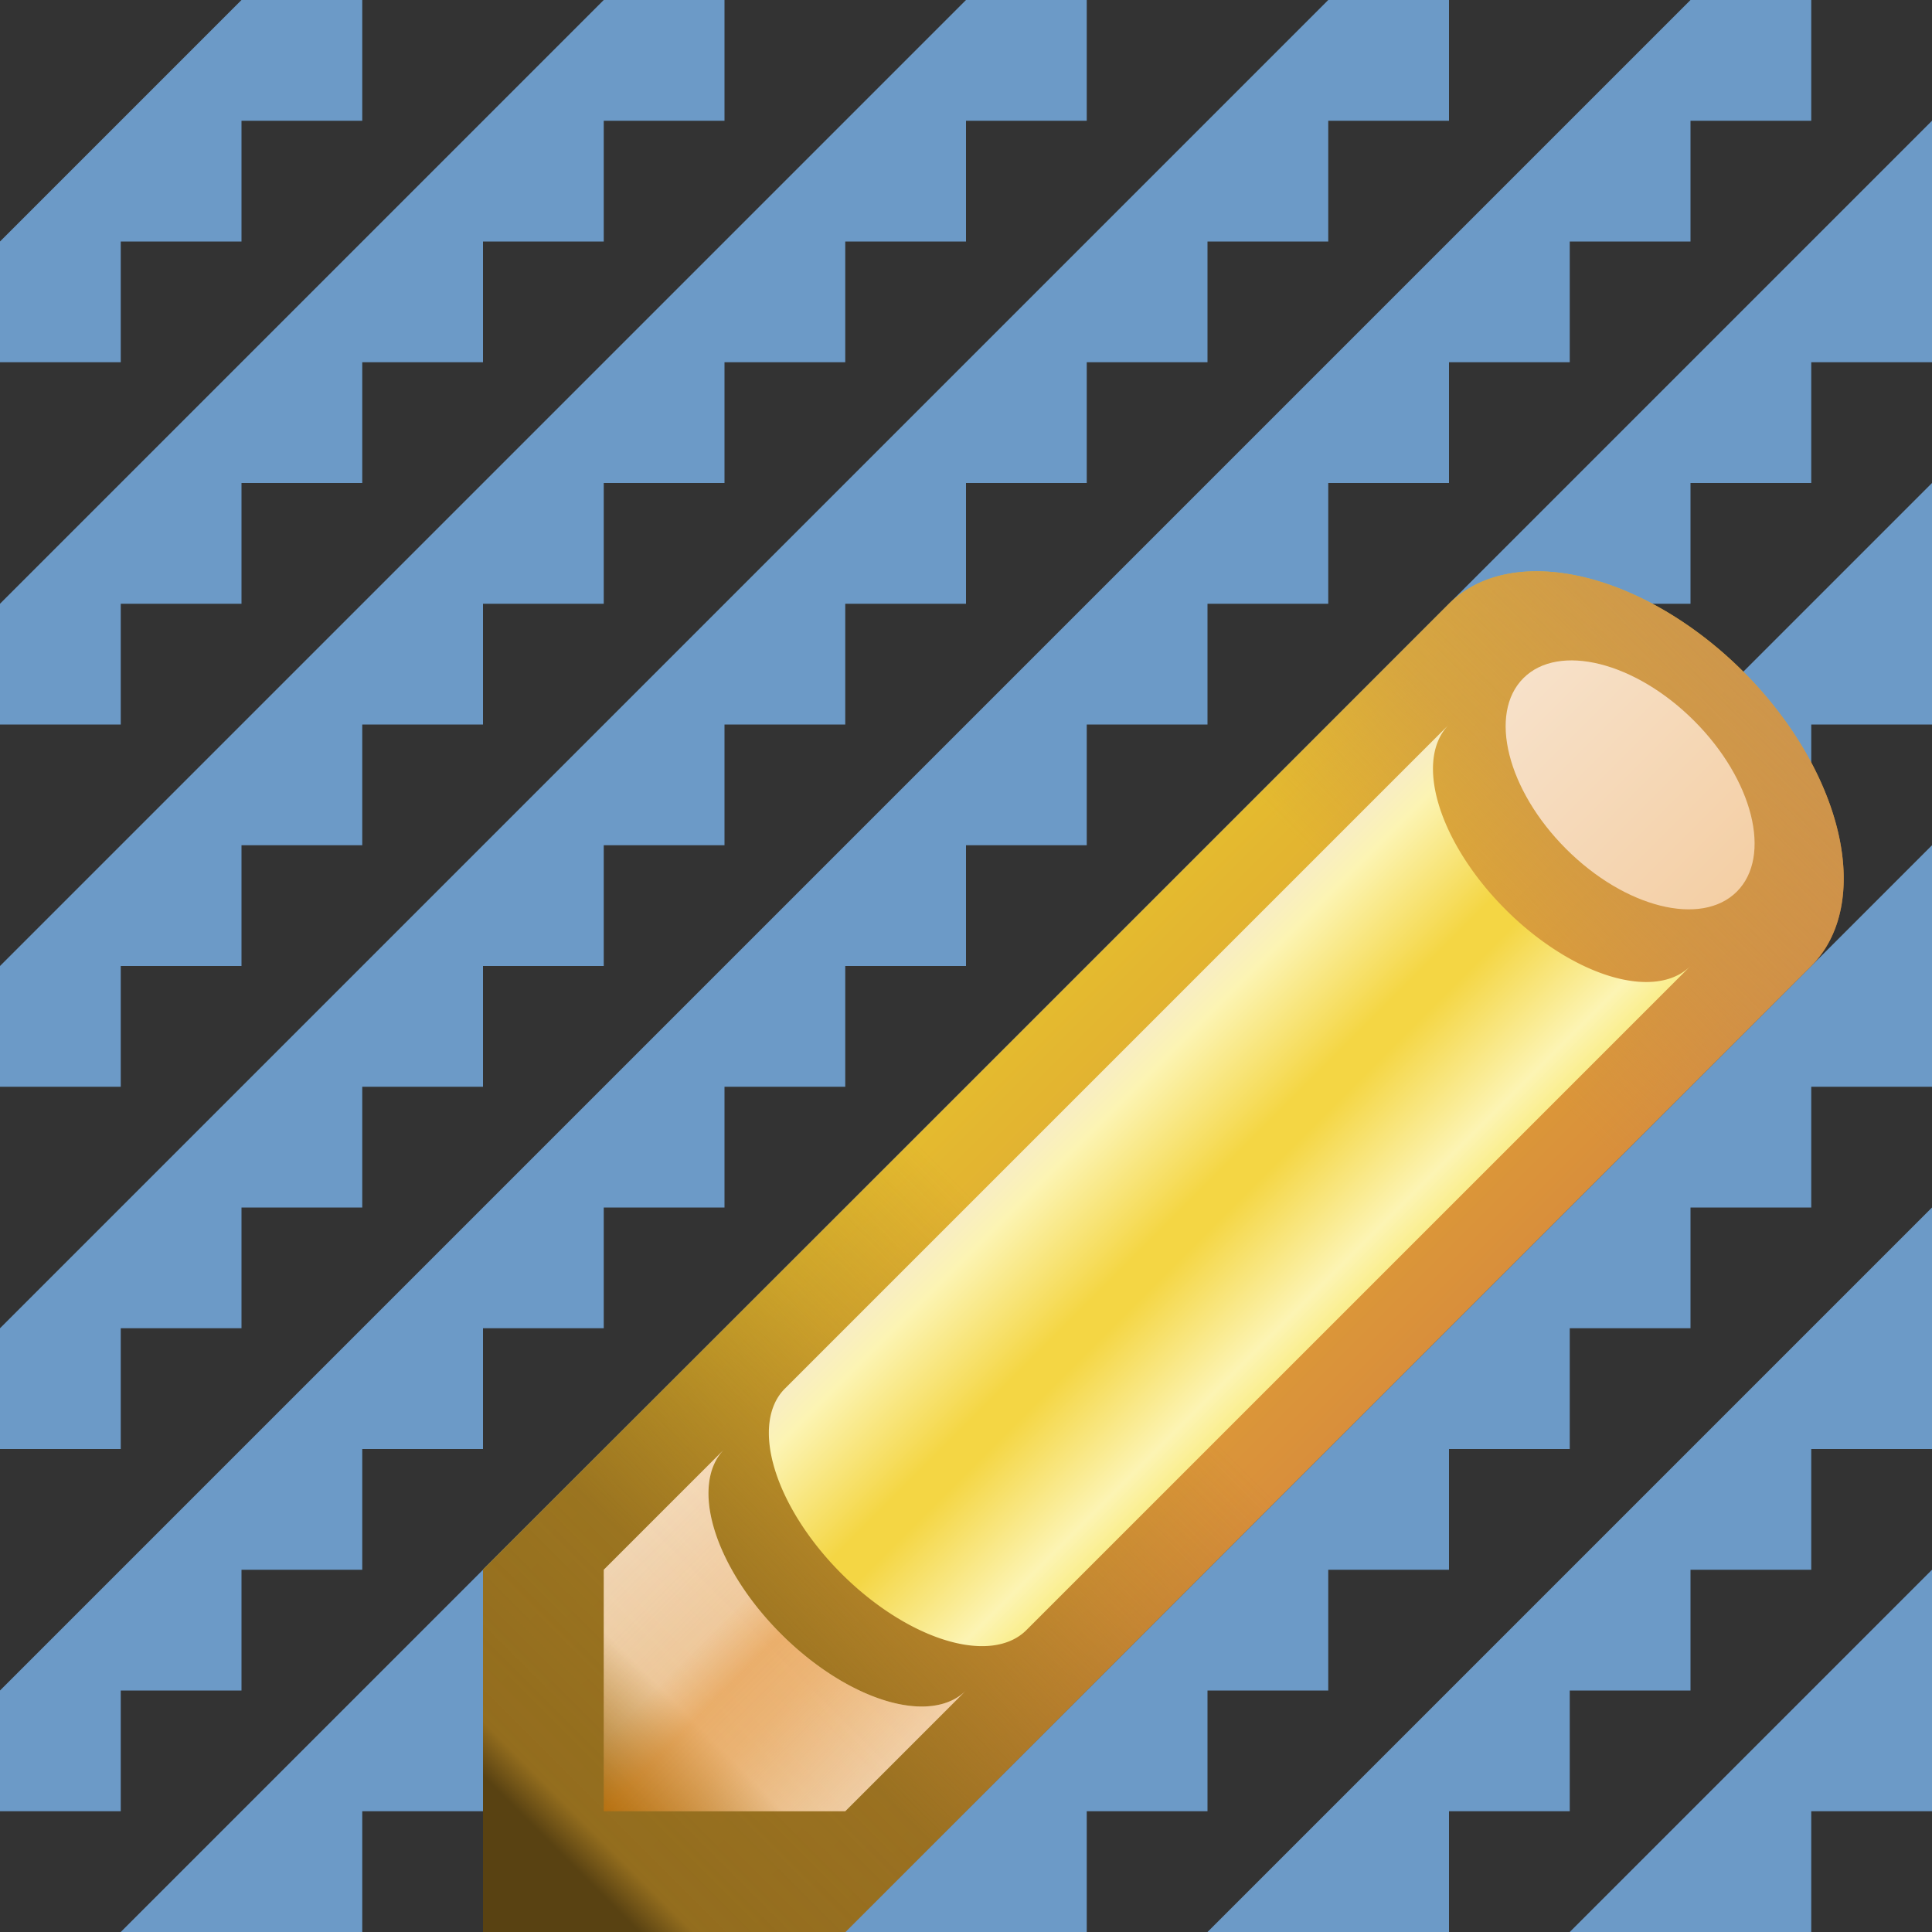 <?xml version="1.0" encoding="utf-8" standalone="yes"?>
<!DOCTYPE svg PUBLIC "-//W3C//DTD SVG 1.1//EN" "http://www.w3.org/Graphics/SVG/1.1/DTD/svg11.dtd">
<svg xmlns="http://www.w3.org/2000/svg" xmlns:xlink="http://www.w3.org/1999/xlink"
	width="16" height="16" version="1.1">
	<rect width="100%" height="100%" fill="#333333" stroke="none"/>
	<title>Shading Edit</title>
	<desc>Shading Edit</desc>
	<g id="icon" transform="translate(8,8)">
		<path fill="#6c9ac7"
			d="M-22,8 h2 v-1 h1 v-1 h1 v-1 h1 v-1 h1 v-1 h1 v-1 h1 v-1 h1 v-1 h1 v-1 h1 v-1 h1 v-1 h1 v-1 h1 v-1 h1 v-1 h1 v-1 h1 v-1 h1 h-2 l-16,16 M-19,8 h2 v-1 h1 v-1 h1 v-1 h1 v-1 h1 v-1 h1 v-1 h1 v-1 h1 v-1 h1 v-1 h1 v-1 h1 v-1 h1 v-1 h1 v-1 h1 v-1 h1 v-1 h1 v-1 h1 h-2 l-16,16  M-16,8 h2 v-1 h1 v-1 h1 v-1 h1 v-1 h1 v-1 h1 v-1 h1 v-1 h1 v-1 h1 v-1 h1 v-1 h1 v-1 h1 v-1 h1 v-1 h1 v-1 h1 v-1 h1 v-1 h1 h-2 l-16,16  M-13,8 h2 v-1 h1 v-1 h1 v-1 h1 v-1 h1 v-1 h1 v-1 h1 v-1 h1 v-1 h1 v-1 h1 v-1 h1 v-1 h1 v-1 h1 v-1 h1 v-1 h1 v-1 h1 v-1 h1 h-2 l-16,16 M-10,8 h2 v-1 h1 v-1 h1 v-1 h1 v-1 h1 v-1 h1 v-1 h1 v-1 h1 v-1 h1 v-1 h1 v-1 h1 v-1 h1 v-1 h1 v-1 h1 v-1 h1 v-1 h1 v-1 h1 h-2 l-16,16 M-7,8 h2 v-1 h1 v-1 h1 v-1 h1 v-1 h1 v-1 h1 v-1 h1 v-1 h1 v-1 h1 v-1 h1 v-1 h1 v-1 h1 v-1 h1 v-1 h1 v-1 h1 v-1 h1 v-1 h1 h-2 l-16,16 M-4,8 h2 v-1 h1 v-1 h1 v-1 h1 v-1 h1 v-1 h1 v-1 h1 v-1 h1 v-1 h1 v-1 h1 v-1 h1 v-1 h1 v-1 h1 v-1 h1 v-1 h1 v-1 h1 v-1 h1 h-2 l-16,16 M-1,8 h2 v-1 h1 v-1 h1 v-1 h1 v-1 h1 v-1 h1 v-1 h1 v-1 h1 v-1 h1 v-1 h1 v-1 h1 v-1 h1 v-1 h1 v-1 h1 v-1 h1 v-1 h1 v-1 h1 h-2 l-16,16  M2,8 h2 v-1 h1 v-1 h1 v-1 h1 v-1 h1 v-1 h1 v-1 h1 v-1 h1 v-1 h1 v-1 h1 v-1 h1 v-1 h1 v-1 h1 v-1 h1 v-1 h1 v-1 h1 v-1 h1 h-2 l-16,16 M5,8 h2 v-1 h1 v-1 h1 v-1 h1 v-1 h1 v-1 h1 v-1 h1 v-1 h1 v-1 h1 v-1 h1 v-1 h1 v-1 h1 v-1 h1 v-1 h1 v-1 h1 v-1 h1 v-1 h1 h-2 l-16,16 M-22,8 h2 v-1 h1 v-1 h1 v-1 h1 v-1 h1 v-1 h1 v-1 h1 v-1 h1 v-1 h1 v-1 h1 v-1 h1 v-1 h1 v-1 h1 v-1 h1 v-1 h1 v-1 h1 v-1 h1 h-2 l-16,16 Z" />
		<g id="pencil" transform="translate(2,2)">
			<defs>
				<linearGradient id="top_center" x1="0%" y1="0%" x2="100%" y2="0%">
					<stop offset="0%" stop-color="#f7e1c9" />
					<stop offset="100%" stop-color="#f4cfa5" />
				</linearGradient>
				<linearGradient id="pencil-back" x1="100%" y1="0%" x2="0%"
					y2="100%">
					<stop offset="0%" stop-color="#ca9350" stop-opacity="1.0" />
					<stop offset="20%" stop-color="#ca9350" stop-opacity="0.5" />
					<stop offset="30%" stop-color="#ca9350" stop-opacity="0.0" />
					<stop offset="55%" stop-color="#936d1e" stop-opacity="0.0" />
					<stop offset="65%" stop-color="#936d1e" stop-opacity="0.3" />
					<stop offset="80%" stop-color="#936d1e" stop-opacity="0.9" />
					<stop offset="92%" stop-color="#936d1e" stop-opacity="1.0" />
					<stop offset="94%" stop-color="#594212" stop-opacity="1.0" />
				</linearGradient>
				<linearGradient id="pencil-cross" x1="37%" y1="37%" x2="63%"
					y2="63%">
					<stop offset="0%" stop-color="#e4ba2f" />
					<stop offset="100%" stop-color="#d98f3b" />
				</linearGradient>
				<linearGradient id="pencil-nib" x1="100%" y1="0%" x2="0%" y2="100%">
					<stop offset="0%" stop-color="#fae7d1" stop-opacity="1.0" />
					<stop offset="75%" stop-color="#fae7d1" stop-opacity="0.9" />
					<stop offset="100%" stop-color="#fae7d1" stop-opacity="0.0" />
				</linearGradient>
				<linearGradient id="pencil-outer" x1="37%" y1="37%" x2="63%"
					y2="63%">
					<stop offset="0%" stop-color="#f8edc3" />
					<stop offset="10%" stop-color="#fcf4b3" />
					<stop offset="45%" stop-color="#f4d644" />
					<stop offset="55%" stop-color="#f4d644" />
					<stop offset="90%" stop-color="#fcf4b3" />
					<stop offset="100%" stop-color="#faee8e" />
				</linearGradient>
				<linearGradient id="pencil-nib-shadow" x1="0%" y1="0%" x2="100%"
					y2="100%">
					<stop offset="0%" stop-color="#e07500" stop-opacity="0.0" />
					<stop offset="40%" stop-color="#e07500" stop-opacity="0.2" />
					<stop offset="50%" stop-color="#e07500" stop-opacity="0.45" />
					<stop offset="60%" stop-color="#e07500" stop-opacity="0.4" />
					<stop offset="100%" stop-color="#e07500" stop-opacity="0.0" />
				</linearGradient>
			</defs>
			<path fill="url(#pencil-cross)" d="M2,-5 l-8,8 v3 h3 l8,-8 a2,1.25 45 0,0 -3,-3" />
			<path fill="url(#pencil-back)" d="M2,-5 l-8,8 v3 h3 l8,-8 a2,1.25 45 0,0 -3,-3" />
			<ellipse transform="translate(3.5,-3.5) rotate(45)" cx="0" cy="0" rx="1.25"
				ry="0.75" fill="url(#top_center)" />
			<path fill="url(#pencil-nib)" d="M-5,5 h2 l1,-1 a1.41,0.75 45 0,1 -2,-2 l-1,1 v2" />
			<path fill="url(#pencil-nib-shadow)" d="M-5,5 h2 l1,-1 a1.41,0.75 45 0,1 -2,-2 l-1,1 v2" />
			<path fill="url(#pencil-outer)"
				d="M2,-4 l-5.5,5.5 a1.41,0.75 45 0,0 2,2 l5.5,-5.5 a1.41,0.75 45 0,1 -2,-2" />
		</g>
	</g>
</svg>
